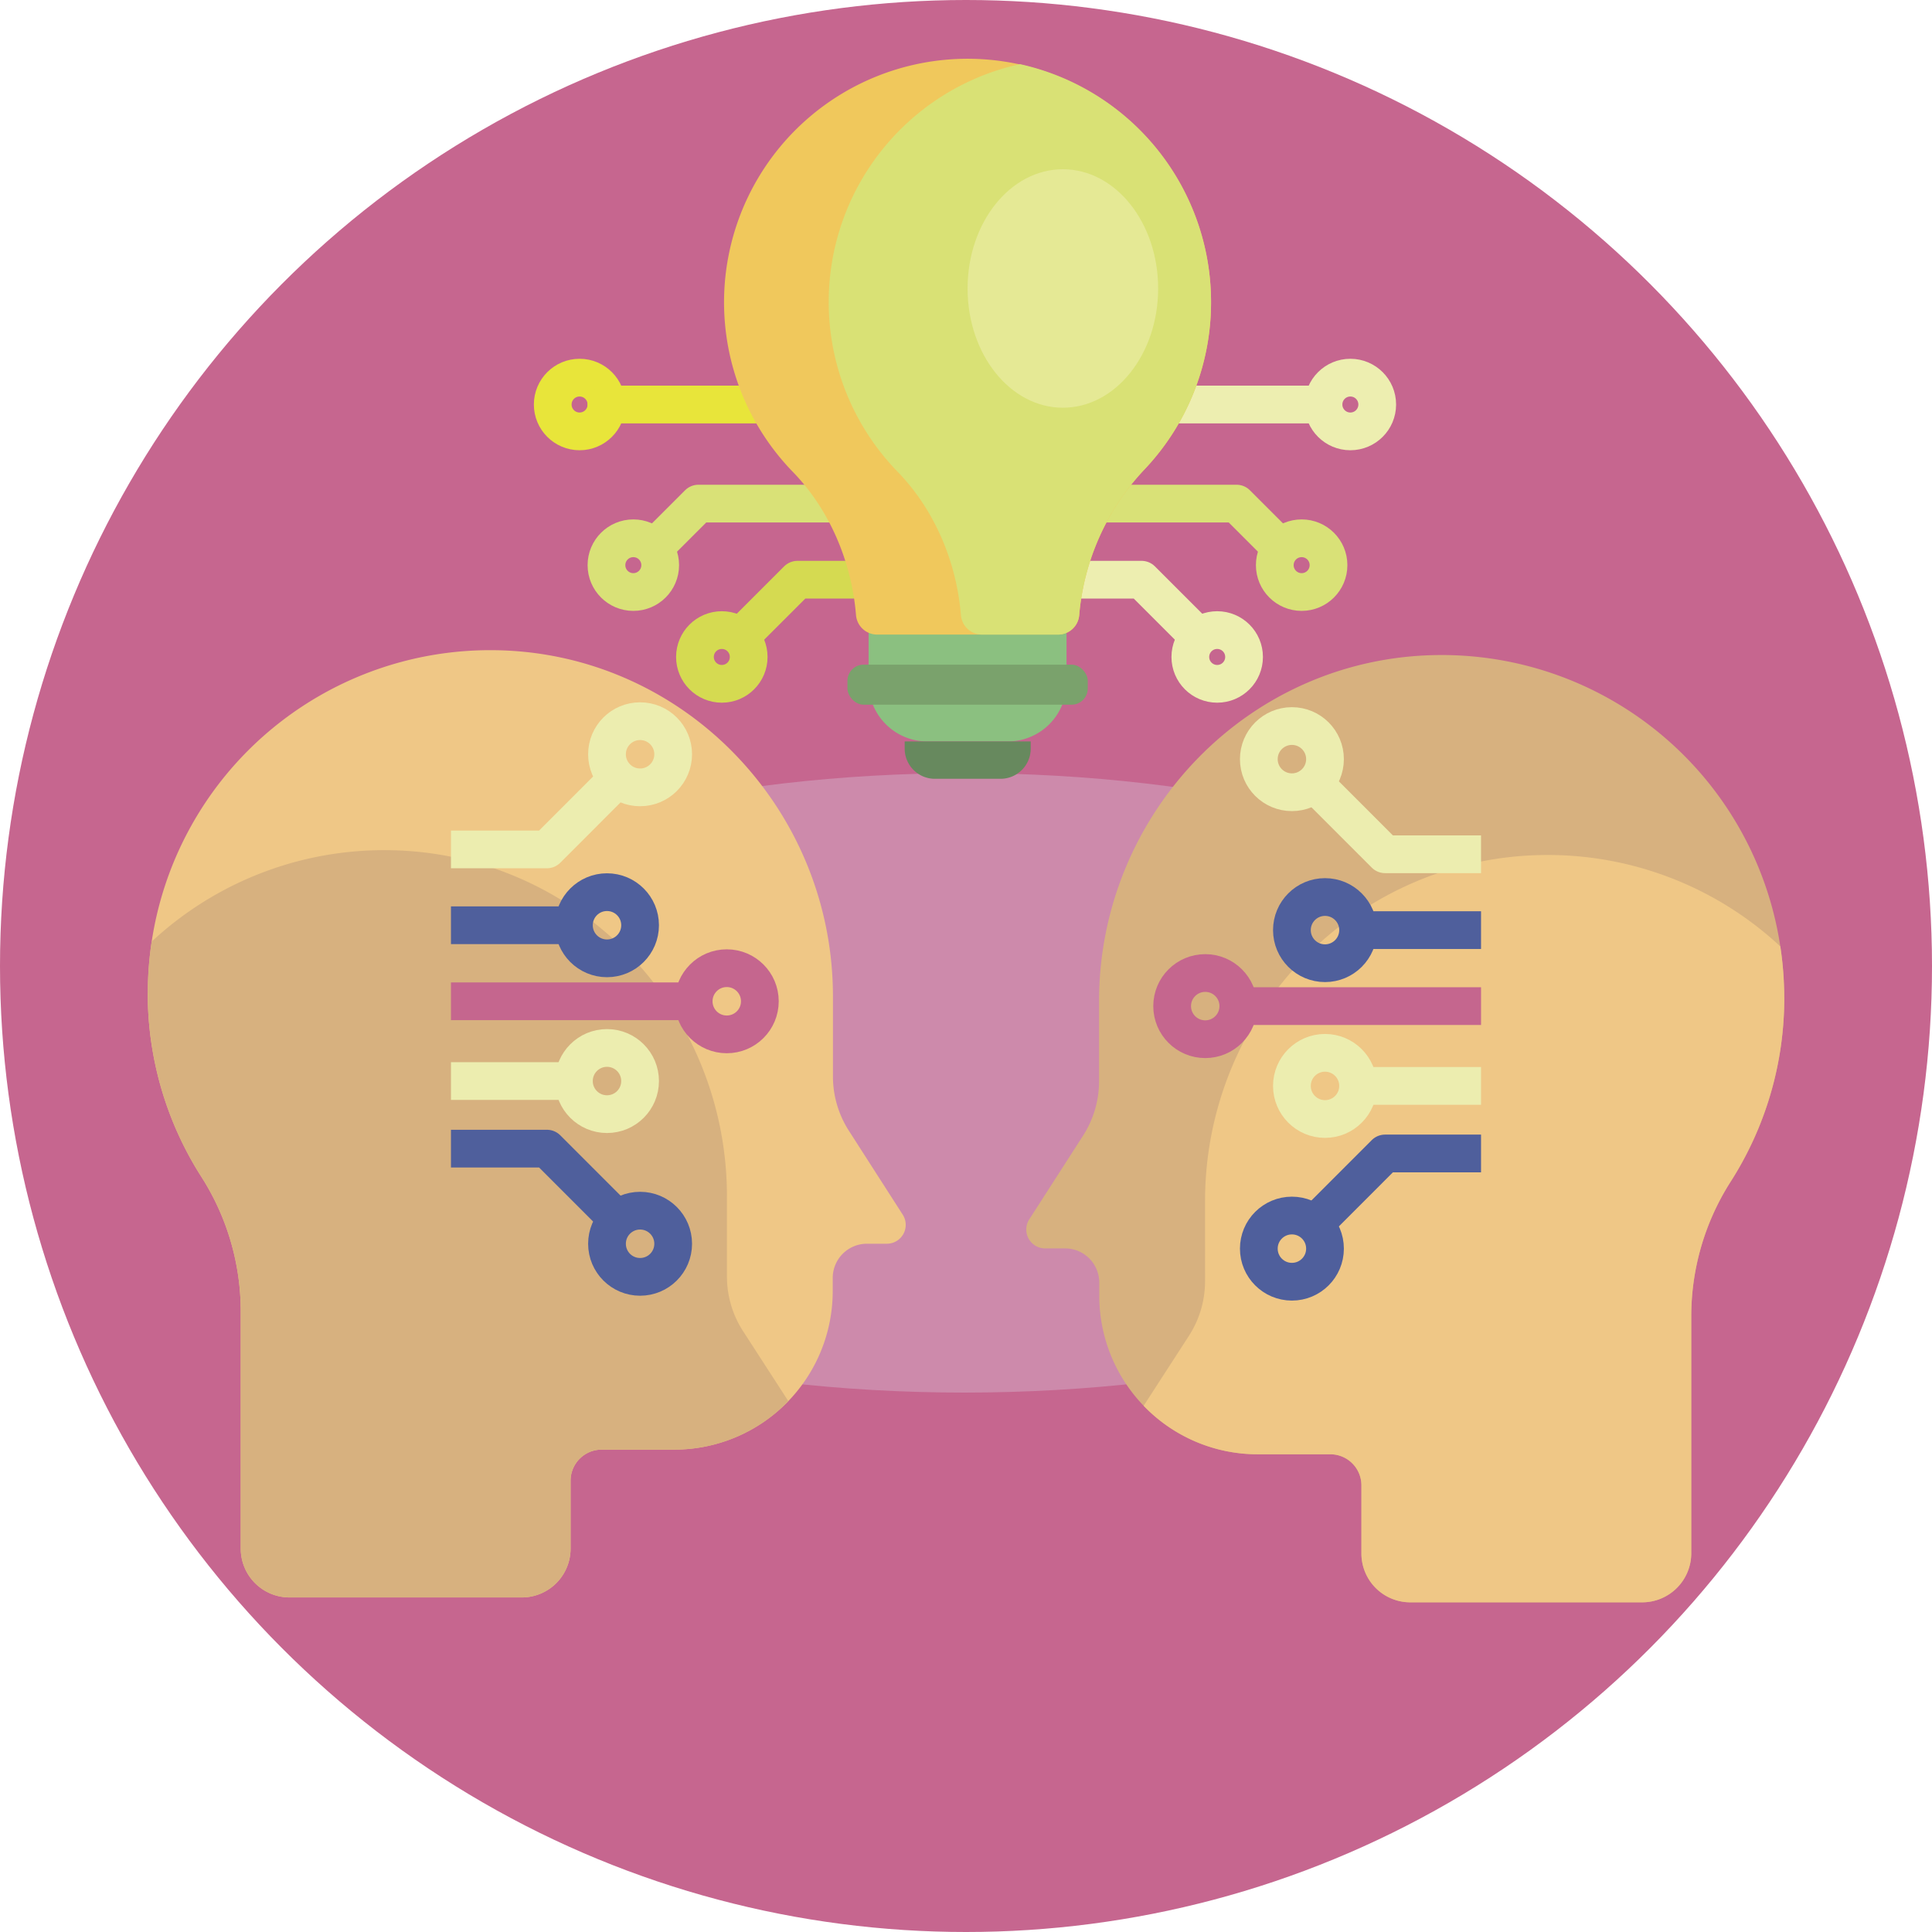 <svg xmlns="http://www.w3.org/2000/svg" viewBox="0 0 512 512"><defs><style>.cls-1{fill:#c6668f;}.cls-2{fill:#cd8aab;}.cls-14,.cls-15,.cls-16,.cls-17,.cls-18,.cls-3,.cls-4,.cls-5,.cls-6{fill:none;stroke-width:10px;}.cls-3{stroke:#edeeb0;}.cls-15,.cls-3,.cls-4,.cls-5,.cls-6{stroke-linecap:round;}.cls-15,.cls-16,.cls-18,.cls-3,.cls-4,.cls-5,.cls-6{stroke-linejoin:round;}.cls-4{stroke:#d9e177;}.cls-5{stroke:#d5da51;}.cls-6{stroke:#e8e53a;}.cls-7{fill:#8bc080;}.cls-8{fill:#f0c85c;}.cls-9{fill:#d9e175;}.cls-10{fill:#7aa26c;}.cls-11{fill:#67895e;}.cls-12{fill:#d7b17f;}.cls-13{fill:#efc786;}.cls-14{stroke:#c5668e;}.cls-14,.cls-17{stroke-miterlimit:10;}.cls-15,.cls-16{stroke:#ecedaf;}.cls-17,.cls-18{stroke:#4f5f9c;}.cls-19{fill:#e5e995;}</style></defs><title>Artificial Intelligence</title><g id="BULINE"><circle class="cls-1" cx="256" cy="256" r="256"/></g><g id="Icons"><ellipse class="cls-2" cx="255.56" cy="286.97" rx="187.59" ry="82.08"/><polyline class="cls-3" points="281.89 153.63 302.53 153.63 317.15 168.25"/><polyline class="cls-4" points="285.67 133.46 327.7 133.46 338.9 144.66"/><circle class="cls-3" cx="322.57" cy="174.1" r="7.12"/><circle class="cls-4" cx="344.95" cy="149.77" r="7.12"/><circle class="cls-3" cx="357.86" cy="107.2" r="7.12"/><line class="cls-3" x1="299.67" y1="107.2" x2="350.74" y2="107.2"/><polyline class="cls-5" points="231.98 153.63 211.34 153.63 196.72 168.25"/><polyline class="cls-4" points="227.12 133.46 185.09 133.46 173.89 144.66"/><circle class="cls-5" cx="191.29" cy="174.1" r="7.12"/><circle class="cls-4" cx="167.84" cy="149.77" r="7.12"/><circle class="cls-6" cx="153.6" cy="107.2" r="7.12"/><line class="cls-6" x1="211.78" y1="107.2" x2="160.72" y2="107.2"/><path class="cls-7" d="M230.19,166.38h52.45a0,0,0,0,1,0,0v14.54a15.57,15.57,0,0,1-15.57,15.57H245.76a15.57,15.57,0,0,1-15.57-15.57V166.38A0,0,0,0,1,230.19,166.38Z"/><path class="cls-8" d="M320.94,80.06a64.34,64.34,0,0,1-17.76,44.47A64.22,64.22,0,0,0,286,163a5.61,5.61,0,0,1-5.57,5.17h-48a5.62,5.62,0,0,1-5.58-5.19c-1.16-14.09-7-27.93-16.81-38A64.53,64.53,0,1,1,320.94,80.06Z"/><path class="cls-9" d="M320.94,80.06a64.34,64.34,0,0,1-17.76,44.47A64.22,64.22,0,0,0,286,163a5.61,5.61,0,0,1-5.57,5.17H260.23a5.62,5.62,0,0,1-5.58-5.19c-1.16-14.09-7-27.93-16.81-38A64.54,64.54,0,0,1,270.3,17,64.55,64.55,0,0,1,320.94,80.06Z"/><rect class="cls-10" x="224.58" y="176.14" width="63.69" height="10.61" rx="4.29"/><path class="cls-11" d="M239.68,196.49h33.47a0,0,0,0,1,0,0v1.9a8,8,0,0,1-8,8h-17.4a8,8,0,0,1-8-8v-1.9A0,0,0,0,1,239.68,196.49Z"/><path class="cls-12" d="M472.85,264.37a90.26,90.26,0,0,1-14.35,49,66.3,66.3,0,0,0-10.3,35.85v62.46a13,13,0,0,1-12.94,12.95H373.73a12.94,12.94,0,0,1-12.94-12.95V393.63a8.24,8.24,0,0,0-8.23-8.23H333.32a42,42,0,0,1-42-42v-3.5a9.06,9.06,0,0,0-9.06-9.06h-5.36a5,5,0,0,1-4.16-7.66L287,301a26.67,26.67,0,0,0,4.26-14.45V265.35c0-50.17,40.29-91.59,90.46-91.76a90.72,90.72,0,0,1,91.09,90.78Z"/><path class="cls-13" d="M472.85,264.37a90.26,90.26,0,0,1-14.35,49,66.3,66.3,0,0,0-10.3,35.85v62.46a13,13,0,0,1-12.94,12.95H373.73a12.94,12.94,0,0,1-12.94-12.95V393.63a8.24,8.24,0,0,0-8.23-8.23H333.32a41.85,41.85,0,0,1-30.24-12.85l12-18.55a26.6,26.6,0,0,0,4.27-14.44V318.35c0-50.17,40.28-91.59,90.45-91.77a90.41,90.41,0,0,1,62,24.23A90.46,90.46,0,0,1,472.85,264.37Z"/><circle class="cls-14" cx="319.4" cy="266.63" r="8.77"/><line class="cls-14" x1="392.49" y1="266.63" x2="329.59" y2="266.63"/><circle class="cls-15" cx="351.14" cy="287.78" r="8.77"/><line class="cls-16" x1="392.49" y1="287.78" x2="361.04" y2="287.78"/><circle class="cls-17" cx="351.14" cy="246.49" r="8.77"/><line class="cls-17" x1="392.49" y1="246.49" x2="361.04" y2="246.49"/><polyline class="cls-16" points="392.49 226.39 367.06 226.39 349.06 208.38"/><circle class="cls-15" cx="342.37" cy="201.18" r="8.77"/><polyline class="cls-18" points="392.49 305.68 367.06 305.68 349.06 323.69"/><circle class="cls-17" cx="342.37" cy="330.9" r="8.77"/><path class="cls-13" d="M39.15,263.08a90.32,90.32,0,0,0,14.35,49,66.25,66.25,0,0,1,10.3,35.84V410.4a12.94,12.94,0,0,0,12.94,12.94h61.53a12.94,12.94,0,0,0,12.94-12.94v-18a8.24,8.24,0,0,1,8.23-8.24h19.24a42,42,0,0,0,42-42v-3.49a9.07,9.07,0,0,1,9.06-9.07h5.36a5,5,0,0,0,4.16-7.66L225,299.72a26.64,26.64,0,0,1-4.26-14.44V264.07c0-50.18-40.29-91.59-90.46-91.77a90.73,90.73,0,0,0-91.09,90.78Z"/><path class="cls-12" d="M39.15,263.08a90.32,90.32,0,0,0,14.35,49,66.25,66.25,0,0,1,10.3,35.84V410.4a12.94,12.94,0,0,0,12.94,12.94h61.53a12.94,12.94,0,0,0,12.94-12.94v-18a8.24,8.24,0,0,1,8.23-8.24h19.24a41.88,41.88,0,0,0,30.24-12.84l-12-18.55a26.63,26.63,0,0,1-4.27-14.45V317.06c0-50.17-40.28-91.59-90.45-91.76a90.37,90.37,0,0,0-62,24.23A90.32,90.32,0,0,0,39.15,263.08Z"/><circle class="cls-14" cx="192.6" cy="265.35" r="8.77"/><line class="cls-14" x1="119.51" y1="265.35" x2="182.41" y2="265.35"/><circle class="cls-15" cx="160.86" cy="286.49" r="8.77"/><line class="cls-16" x1="119.51" y1="286.49" x2="150.96" y2="286.49"/><circle class="cls-17" cx="160.86" cy="245.2" r="8.77"/><line class="cls-17" x1="119.51" y1="245.2" x2="150.96" y2="245.2"/><polyline class="cls-16" points="119.51 225.1 144.94 225.1 162.94 207.09"/><circle class="cls-15" cx="169.63" cy="199.89" r="8.77"/><polyline class="cls-18" points="119.51 304.4 144.94 304.4 162.94 322.41"/><circle class="cls-17" cx="169.63" cy="329.61" r="8.77"/><ellipse class="cls-19" cx="281.67" cy="76.45" rx="25.25" ry="31.6"/></g></svg>